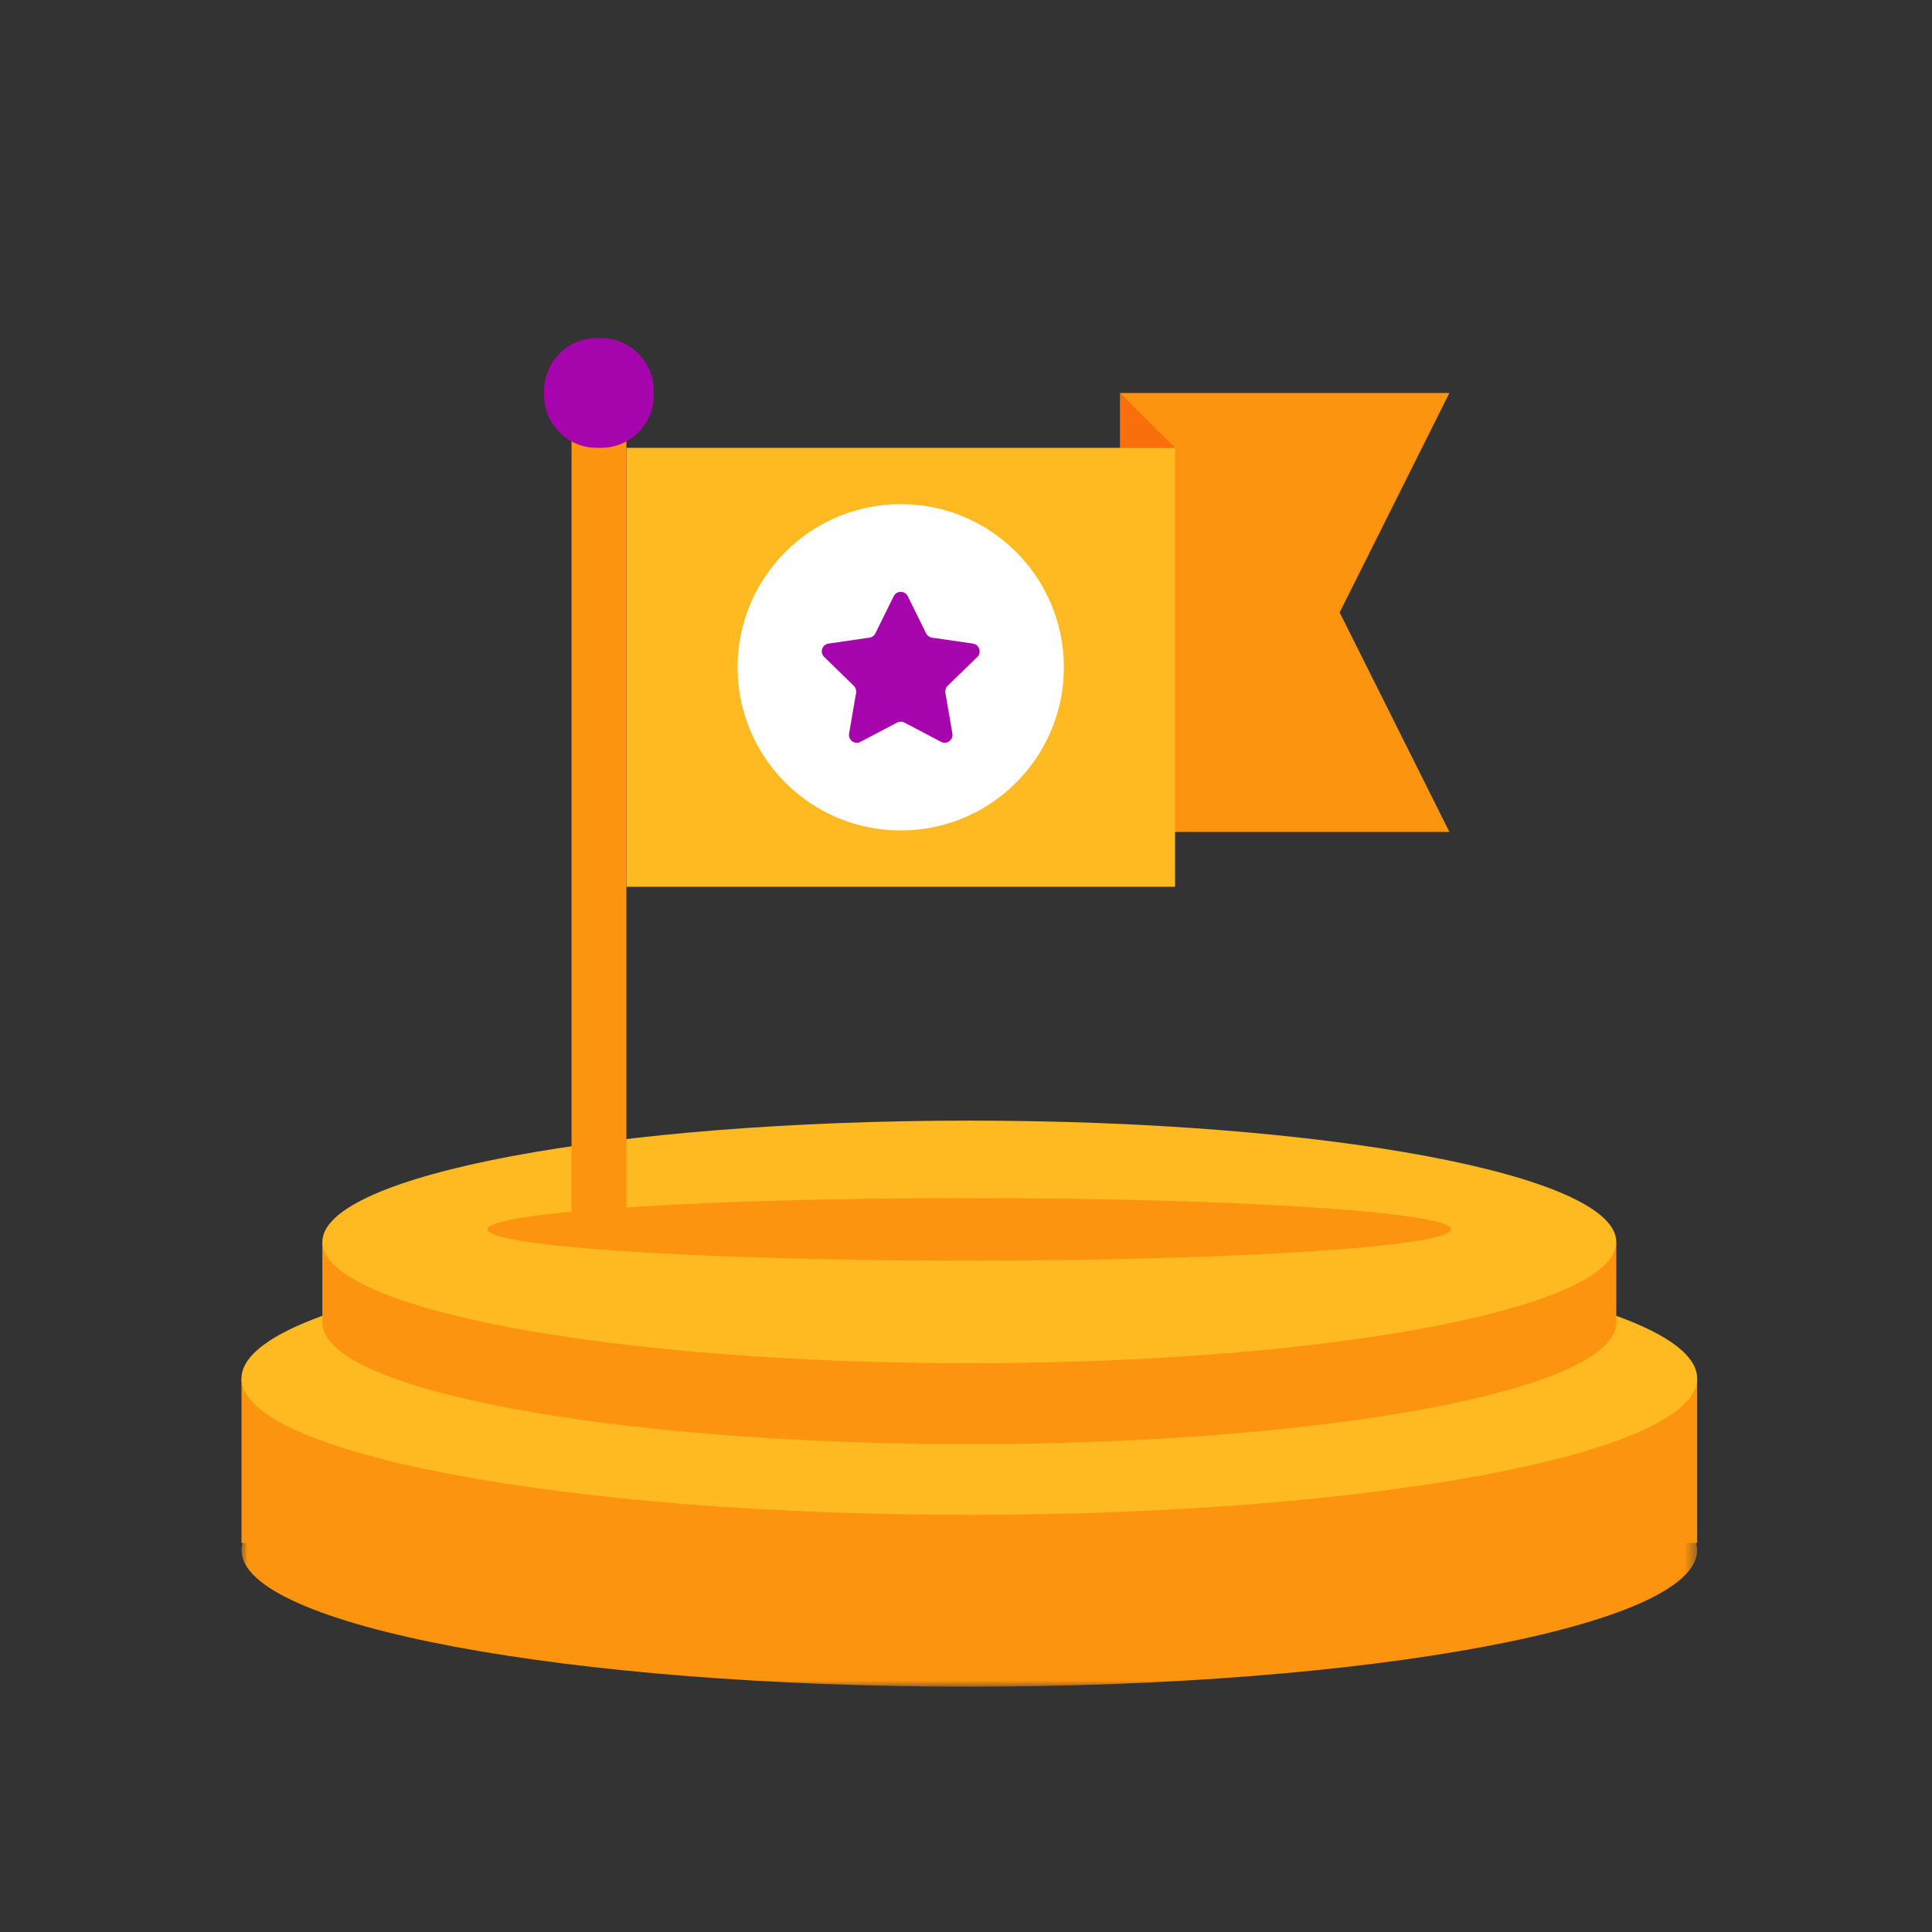 <svg xmlns="http://www.w3.org/2000/svg" xmlns:xlink="http://www.w3.org/1999/xlink" width="160" height="160" viewBox="0 0 160 160">
    <rect x="0" y="0" width="160" height="160" fill="#333333" stroke="none"/>
    <defs>
        <path id="bxpf18evra" d="M0 0.397L120.549 0.397 120.549 23 0 23z"/>
    </defs>
    <g fill="none" fill-rule="evenodd">
        <g>
            <path d="M0 0H160V160H0z"/>
            <g>
                <g transform="translate(20 28) translate(0 88.685)">
                    <mask id="4pbpi5mnyb" fill="#fff">
                        <use xlink:href="#bxpf18evra"/>
                    </mask>
                    <path fill="#FC940F" d="M120.55 11.699c0 6.24-26.986 11.3-60.275 11.3C26.987 23 0 17.94 0 11.7 0 5.457 26.987.397 60.275.397c33.289 0 60.275 5.06 60.275 11.302" mask="url(#4pbpi5mnyb)"/>
                </g>
                <path fill="#FC940F" d="M0 99.778L120.55 99.778 120.55 86.152 0 86.152z" transform="translate(20 28)"/>
                <path fill="#FFBA22" d="M120.55 86.153c0 6.24-26.986 11.3-60.275 11.3C26.987 97.454 0 92.394 0 86.154 0 79.91 26.987 74.85 60.275 74.85c33.289 0 60.275 5.06 60.275 11.303" transform="translate(20 28)"/>
                <path fill="#FC940F" d="M113.852 81.548c0 5.548-23.987 10.046-53.578 10.046-29.59 0-53.577-4.498-53.577-10.046 0-5.549 23.987-10.046 53.577-10.046 29.591 0 53.578 4.497 53.578 10.046" transform="translate(20 28)"/>
                <path fill="#FC940F" d="M6.697 81.548L113.852 81.548 113.852 74.851 6.697 74.851z" transform="translate(20 28)"/>
                <path fill="#FFBA22" d="M113.852 74.85c0 5.549-23.987 10.047-53.578 10.047-29.59 0-53.577-4.498-53.577-10.046 0-5.55 23.987-10.046 53.577-10.046 29.591 0 53.578 4.497 53.578 10.046" transform="translate(20 28)"/>
                <path fill="#FC940F" d="M100.185 73.81c0-1.431-17.869-2.59-39.91-2.59-22.042 0-39.91 1.159-39.91 2.59 0 1.43 17.868 2.589 39.91 2.589 22.041 0 39.91-1.16 39.91-2.59M72.77 40.896L100.034 40.896 90.946 22.72 100.034 4.544 72.77 4.544z" transform="translate(20 28)"/>
                <path fill="#FFBA22" d="M31.875 45.44L77.314 45.44 77.314 9.088 31.875 9.088z" transform="translate(20 28)"/>
                <path fill="#F86F0C" d="M77.314 9.088L72.77 4.544 72.77 9.088z" transform="translate(20 28)"/>
                <path fill="#FC940F" d="M27.332 74.334L31.875 74.334 31.875 7.088 27.332 7.088z" transform="translate(20 28)"/>
                <path fill="#A605AD" d="M29.777 9.088h-.348c-2.413 0-4.37-1.956-4.37-4.37V4.37c0-2.413 1.957-4.37 4.37-4.37h.348c2.413 0 4.37 1.957 4.37 4.37v.348c0 2.414-1.957 4.37-4.37 4.37" transform="translate(20 28)"/>
                <path fill="#FFF" d="M41.083 27.264c0-7.462 6.05-13.512 13.512-13.512 7.463 0 13.51 6.05 13.51 13.512 0 7.462-6.047 13.512-13.51 13.512-7.462 0-13.512-6.05-13.512-13.512" transform="translate(20 28)"/>
                <path fill="#A605AD" d="M55.178 21.378l1.517 3.072c.094.192.277.324.489.356l3.39.492c.533.078.746.733.36 1.109l-2.453 2.391c-.154.149-.223.365-.187.576l.579 3.376c.09.531-.466.937-.943.686l-3.032-1.595c-.19-.099-.416-.099-.606 0l-3.031 1.595c-.478.251-1.035-.155-.943-.686l.579-3.376c.036-.211-.034-.427-.188-.576l-2.453-2.391c-.386-.376-.173-1.031.36-1.109l3.39-.492c.212-.032.396-.164.49-.356l1.516-3.072c.238-.483.928-.483 1.166 0" transform="translate(20 28)"/>
            </g>
        </g>
    </g>
</svg>
